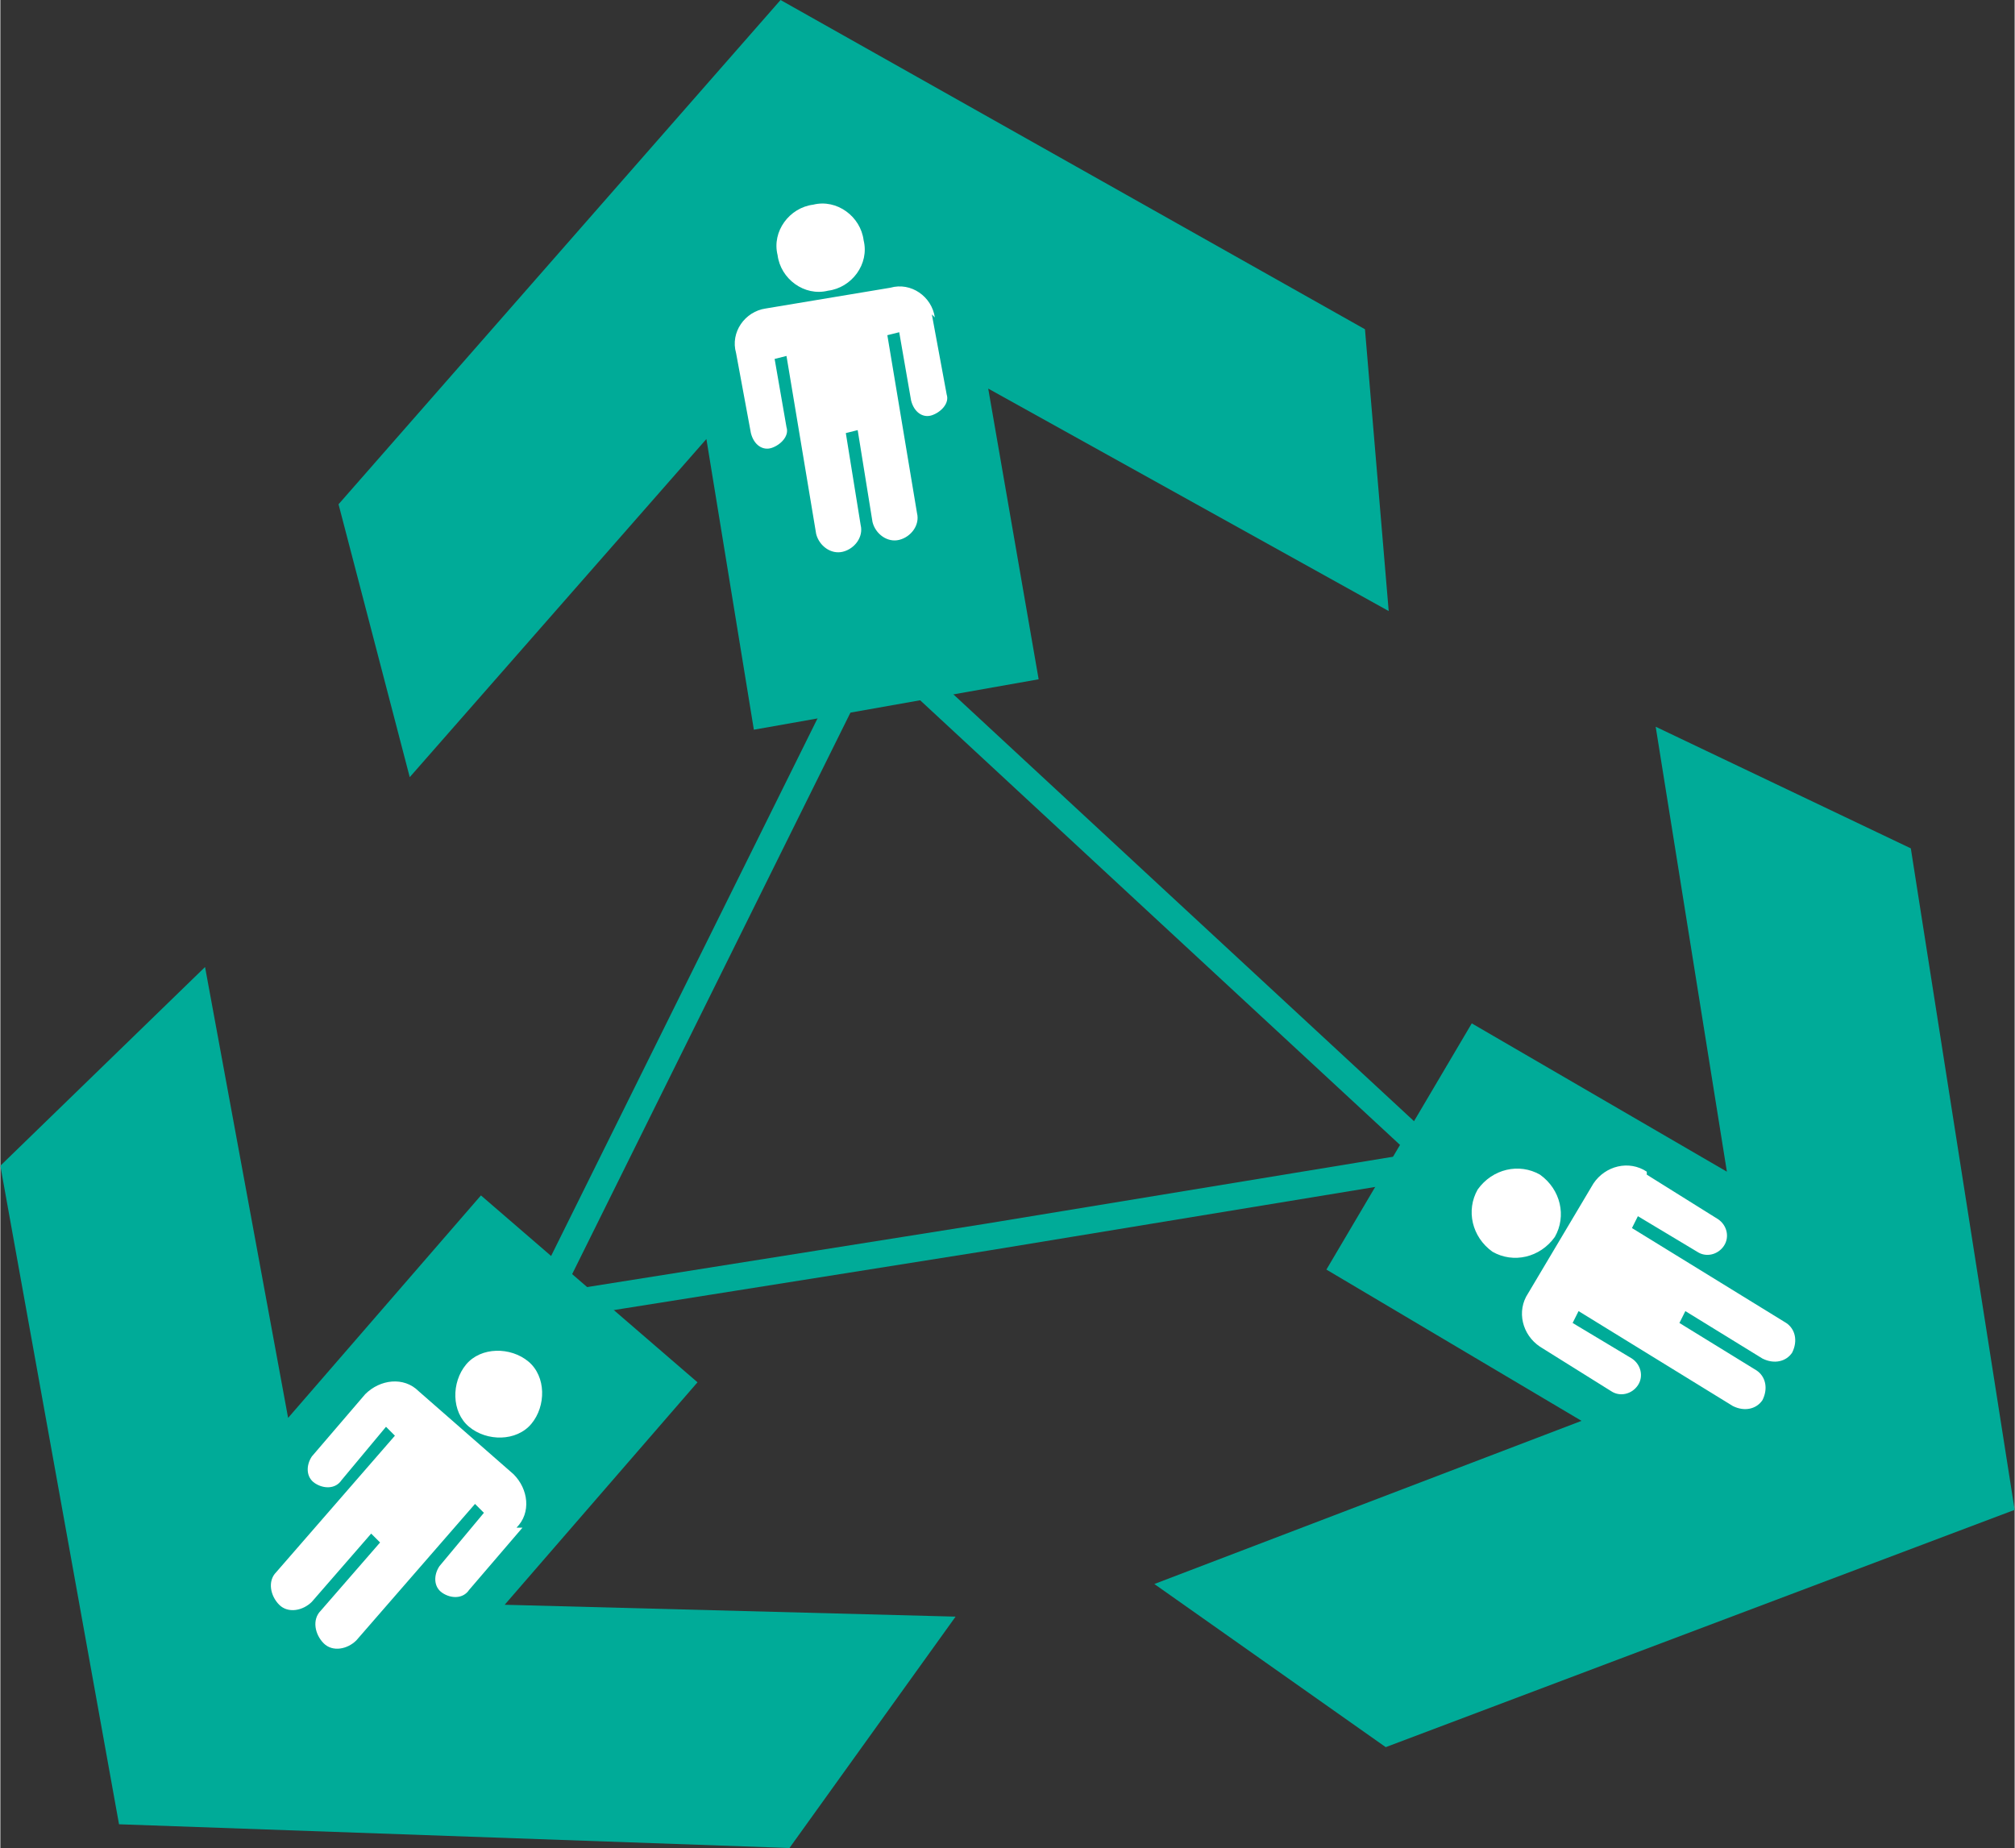 <?xml version="1.0" encoding="UTF-8"?>
<!DOCTYPE svg PUBLIC "-//W3C//DTD SVG 1.1//EN" "http://www.w3.org/Graphics/SVG/1.1/DTD/svg11.dtd">
<!-- Creator: CorelDRAW X6 -->
<svg xmlns="http://www.w3.org/2000/svg" xml:space="preserve" width="1.558in" height="1.429in" version="1.1" style="shape-rendering:geometricPrecision; text-rendering:geometricPrecision; image-rendering:optimizeQuality; fill-rule:evenodd; clip-rule:evenodd"
viewBox="0 0 679 623"
 xmlns:xlink="http://www.w3.org/1999/xlink">
 <rect x="0" y="0" width="679" height="623" fill="#333333" stroke="none"/>
 <defs>
  <style type="text/css">
   <![CDATA[
    .str0 {stroke:#00AB98;stroke-width:9.075}
    .fil1 {fill:none}
    .fil0 {fill:#00AB98}
    .fil2 {fill:white}
   ]]>
  </style>
 </defs>
 <g id="Layer_x0020_1">
  <polygon class="fil0" points="254,246 350,229 333,131 468,206 460,111 263,0 114,170 138,262 238,148 "/>
  <polygon class="fil0" points="496,345 447,428 533,479 389,534 467,589 679,509 644,286 558,245 582,395 "/>
  <polygon class="fil0" points="235,466 162,403 97,478 69,326 0,393 40,615 266,623 322,545 170,541 "/>
  <polygon class="fil1 str0" points="294,215 390,304 485,392 333,417 182,441 238,328 "/>
  <path class="fil2" d="M315 107c-1,-7 -8,-12 -15,-10l-42 7c-7,1 -12,8 -10,15l5 27c1,4 4,6 7,5 3,-1 6,-4 5,-7l-4 -23 4 -1 10 60c1,4 5,7 9,6 4,-1 7,-5 6,-9l-5 -31 4 -1 5 31c1,4 5,7 9,6 4,-1 7,-5 6,-9l-10 -60 4 -1 4 23c1,4 4,6 7,5 3,-1 6,-4 5,-7l-5 -27zm-24 -26c-1,-8 -9,-14 -17,-12 -8,1 -14,9 -12,17 1,8 9,14 17,12 8,-1 14,-9 12,-17z"/>
  <path class="fil2" d="M174 515c5,-5 4,-13 -1,-18l-32 -28c-5,-5 -13,-4 -18,1l-18 21c-2,3 -2,7 1,9 3,2 7,2 9,-1l15 -18 3 3 -40 46c-3,3 -2,8 1,11 3,3 8,2 11,-1l20 -23 3 3 -20 23c-3,3 -2,8 1,11 3,3 8,2 11,-1l40 -46 3 3 -15 18c-2,3 -2,7 1,9 3,2 7,2 9,-1l18 -21zm5 -35c5,-6 5,-16 -1,-21 -6,-5 -16,-5 -21,1 -5,6 -5,16 1,21 6,5 16,5 21,-1z"/>
  <path class="fil2" d="M555 395c-6,-4 -14,-2 -18,4l-22 37c-4,6 -2,14 4,18l24 15c3,2 7,1 9,-2 2,-3 1,-7 -2,-9l-20 -12 2 -4 52 32c4,2 8,1 10,-2 2,-4 1,-8 -2,-10l-26 -16 2 -4 26 16c4,2 8,1 10,-2 2,-4 1,-8 -2,-10l-52 -32 2 -4 20 12c3,2 7,1 9,-2 2,-3 1,-7 -2,-9l-24 -15zm-36 1c-7,-4 -16,-2 -21,5 -4,7 -2,16 5,21 7,4 16,2 21,-5 4,-7 2,-16 -5,-21z"/>
 </g>
</svg>
